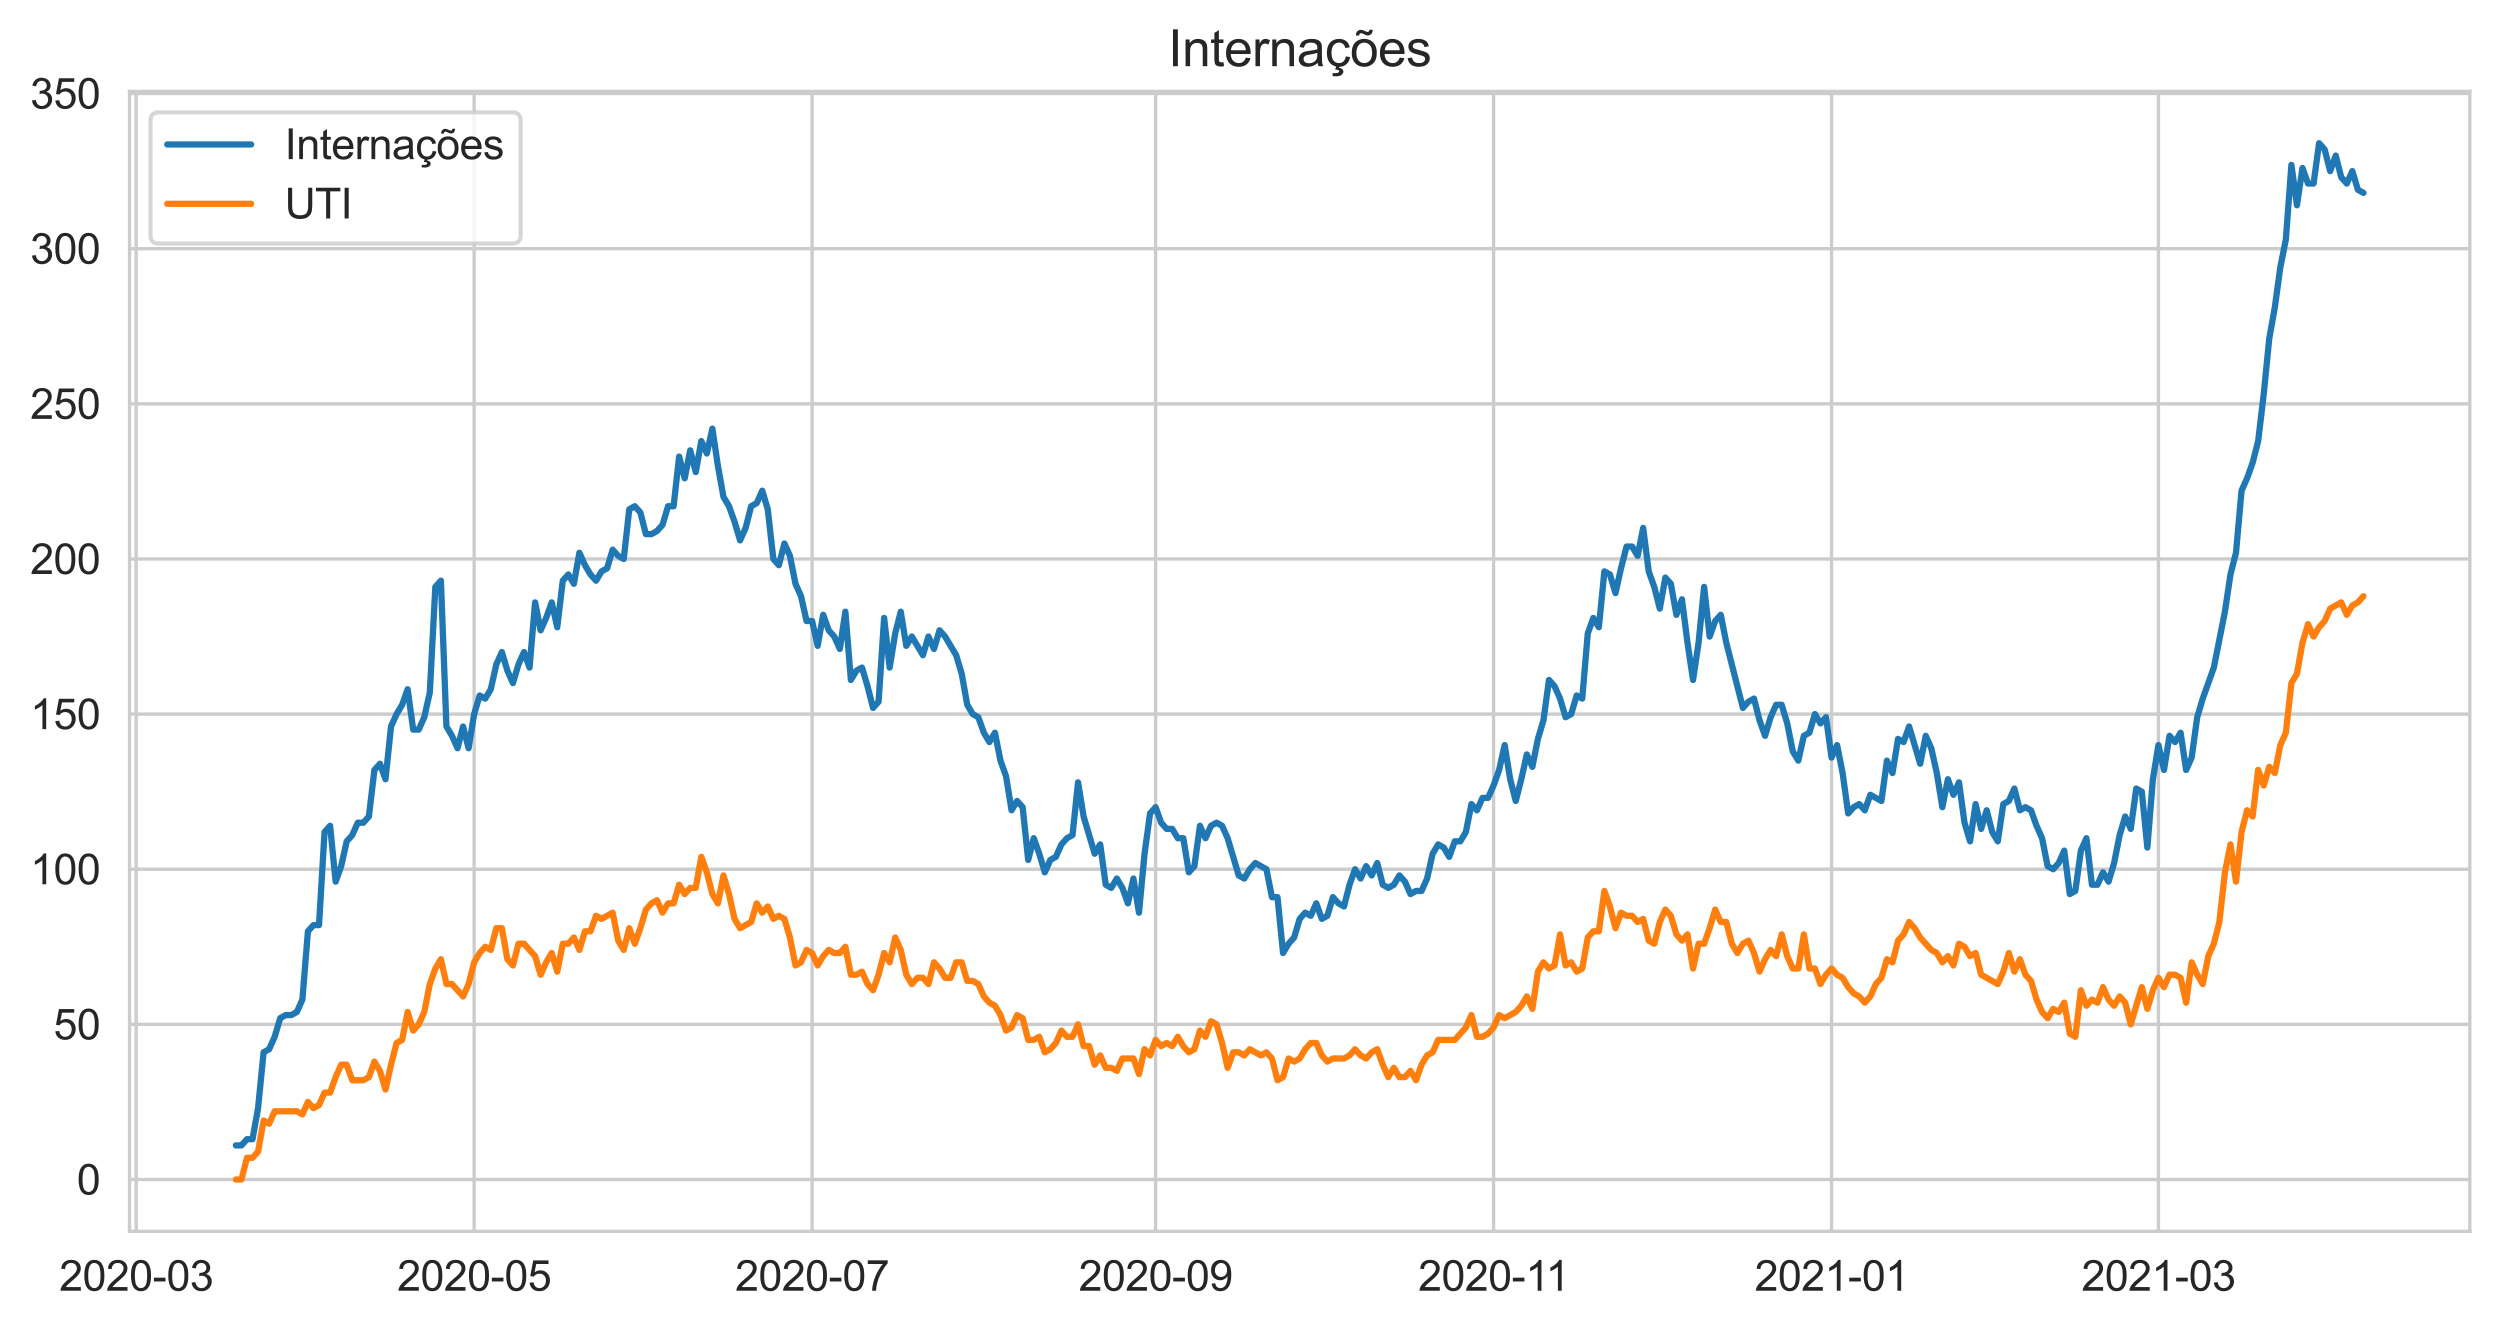 <?xml version="1.0" encoding="utf-8" standalone="no"?>
<!DOCTYPE svg PUBLIC "-//W3C//DTD SVG 1.1//EN"
  "http://www.w3.org/Graphics/SVG/1.1/DTD/svg11.dtd">
<svg height="316.935pt" version="1.1" viewBox="0 0 596.083 316.935" width="596.083pt" xmlns="http://www.w3.org/2000/svg" xmlns:xlink="http://www.w3.org/1999/xlink">
 <defs>
  <style type="text/css">*{stroke-linecap:butt;stroke-linejoin:round;}</style>
 </defs>
 <g id="figure_1">
  <g id="patch_1">
   <path d="M 0 316.935 
L 596.083 316.935 
L 596.083 0 
L 0 0 
z
" style="fill:#ffffff;"/>
  </g>
  <g id="axes_1">
   <g id="patch_2">
    <path d="M 30.883 293.589 
L 588.883 293.589 
L 588.883 21.789 
L 30.883 21.789 
z
" style="fill:#ffffff;"/>
   </g>
   <g id="matplotlib.axis_1">
    <g id="xtick_1">
     <g id="line2d_1">
      <path clip-path="url(#p2cac71e932)" d="M 32.468 293.589 
L 32.468 21.789 
" style="fill:none;stroke:#cccccc;stroke-linecap:round;stroke-width:0.8;"/>
     </g>
     <g id="text_1">
      <!-- 2020-03 -->
      <g style="fill:#262626;" transform="translate(14.12 307.747)scale(0.1 -0.1)">
       <defs>
        <path d="M 3222 541 
L 3222 0 
L 194 0 
Q 188 203 259 391 
Q 375 700 629 1000 
Q 884 1300 1366 1694 
Q 2113 2306 2375 2664 
Q 2638 3022 2638 3341 
Q 2638 3675 2398 3904 
Q 2159 4134 1775 4134 
Q 1369 4134 1125 3890 
Q 881 3647 878 3216 
L 300 3275 
Q 359 3922 746 4261 
Q 1134 4600 1788 4600 
Q 2447 4600 2831 4234 
Q 3216 3869 3216 3328 
Q 3216 3053 3103 2787 
Q 2991 2522 2730 2228 
Q 2469 1934 1863 1422 
Q 1356 997 1212 845 
Q 1069 694 975 541 
L 3222 541 
z
" id="ArialMT-32" transform="scale(0.016)"/>
        <path d="M 266 2259 
Q 266 3072 433 3567 
Q 600 4063 929 4331 
Q 1259 4600 1759 4600 
Q 2128 4600 2406 4451 
Q 2684 4303 2865 4023 
Q 3047 3744 3150 3342 
Q 3253 2941 3253 2259 
Q 3253 1453 3087 958 
Q 2922 463 2592 192 
Q 2263 -78 1759 -78 
Q 1097 -78 719 397 
Q 266 969 266 2259 
z
M 844 2259 
Q 844 1131 1108 757 
Q 1372 384 1759 384 
Q 2147 384 2411 759 
Q 2675 1134 2675 2259 
Q 2675 3391 2411 3762 
Q 2147 4134 1753 4134 
Q 1366 4134 1134 3806 
Q 844 3388 844 2259 
z
" id="ArialMT-30" transform="scale(0.016)"/>
        <path d="M 203 1375 
L 203 1941 
L 1931 1941 
L 1931 1375 
L 203 1375 
z
" id="ArialMT-2d" transform="scale(0.016)"/>
        <path d="M 269 1209 
L 831 1284 
Q 928 806 1161 595 
Q 1394 384 1728 384 
Q 2125 384 2398 659 
Q 2672 934 2672 1341 
Q 2672 1728 2419 1979 
Q 2166 2231 1775 2231 
Q 1616 2231 1378 2169 
L 1441 2663 
Q 1497 2656 1531 2656 
Q 1891 2656 2178 2843 
Q 2466 3031 2466 3422 
Q 2466 3731 2256 3934 
Q 2047 4138 1716 4138 
Q 1388 4138 1169 3931 
Q 950 3725 888 3313 
L 325 3413 
Q 428 3978 793 4289 
Q 1159 4600 1703 4600 
Q 2078 4600 2393 4439 
Q 2709 4278 2876 4000 
Q 3044 3722 3044 3409 
Q 3044 3113 2884 2869 
Q 2725 2625 2413 2481 
Q 2819 2388 3044 2092 
Q 3269 1797 3269 1353 
Q 3269 753 2831 336 
Q 2394 -81 1725 -81 
Q 1122 -81 723 278 
Q 325 638 269 1209 
z
" id="ArialMT-33" transform="scale(0.016)"/>
       </defs>
       <use xlink:href="#ArialMT-32"/>
       <use x="55.615" xlink:href="#ArialMT-30"/>
       <use x="111.23" xlink:href="#ArialMT-32"/>
       <use x="166.846" xlink:href="#ArialMT-30"/>
       <use x="222.461" xlink:href="#ArialMT-2d"/>
       <use x="255.762" xlink:href="#ArialMT-30"/>
       <use x="311.377" xlink:href="#ArialMT-33"/>
      </g>
     </g>
    </g>
    <g id="xtick_2">
     <g id="line2d_2">
      <path clip-path="url(#p2cac71e932)" d="M 113.05 293.589 
L 113.05 21.789 
" style="fill:none;stroke:#cccccc;stroke-linecap:round;stroke-width:0.8;"/>
     </g>
     <g id="text_2">
      <!-- 2020-05 -->
      <g style="fill:#262626;" transform="translate(94.703 307.747)scale(0.1 -0.1)">
       <defs>
        <path d="M 266 1200 
L 856 1250 
Q 922 819 1161 601 
Q 1400 384 1738 384 
Q 2144 384 2425 690 
Q 2706 997 2706 1503 
Q 2706 1984 2436 2262 
Q 2166 2541 1728 2541 
Q 1456 2541 1237 2417 
Q 1019 2294 894 2097 
L 366 2166 
L 809 4519 
L 3088 4519 
L 3088 3981 
L 1259 3981 
L 1013 2750 
Q 1425 3038 1878 3038 
Q 2478 3038 2890 2622 
Q 3303 2206 3303 1553 
Q 3303 931 2941 478 
Q 2500 -78 1738 -78 
Q 1113 -78 717 272 
Q 322 622 266 1200 
z
" id="ArialMT-35" transform="scale(0.016)"/>
       </defs>
       <use xlink:href="#ArialMT-32"/>
       <use x="55.615" xlink:href="#ArialMT-30"/>
       <use x="111.23" xlink:href="#ArialMT-32"/>
       <use x="166.846" xlink:href="#ArialMT-30"/>
       <use x="222.461" xlink:href="#ArialMT-2d"/>
       <use x="255.762" xlink:href="#ArialMT-30"/>
       <use x="311.377" xlink:href="#ArialMT-35"/>
      </g>
     </g>
    </g>
    <g id="xtick_3">
     <g id="line2d_3">
      <path clip-path="url(#p2cac71e932)" d="M 193.633 293.589 
L 193.633 21.789 
" style="fill:none;stroke:#cccccc;stroke-linecap:round;stroke-width:0.8;"/>
     </g>
     <g id="text_3">
      <!-- 2020-07 -->
      <g style="fill:#262626;" transform="translate(175.285 307.747)scale(0.1 -0.1)">
       <defs>
        <path d="M 303 3981 
L 303 4522 
L 3269 4522 
L 3269 4084 
Q 2831 3619 2401 2847 
Q 1972 2075 1738 1259 
Q 1569 684 1522 0 
L 944 0 
Q 953 541 1156 1306 
Q 1359 2072 1739 2783 
Q 2119 3494 2547 3981 
L 303 3981 
z
" id="ArialMT-37" transform="scale(0.016)"/>
       </defs>
       <use xlink:href="#ArialMT-32"/>
       <use x="55.615" xlink:href="#ArialMT-30"/>
       <use x="111.23" xlink:href="#ArialMT-32"/>
       <use x="166.846" xlink:href="#ArialMT-30"/>
       <use x="222.461" xlink:href="#ArialMT-2d"/>
       <use x="255.762" xlink:href="#ArialMT-30"/>
       <use x="311.377" xlink:href="#ArialMT-37"/>
      </g>
     </g>
    </g>
    <g id="xtick_4">
     <g id="line2d_4">
      <path clip-path="url(#p2cac71e932)" d="M 275.536 293.589 
L 275.536 21.789 
" style="fill:none;stroke:#cccccc;stroke-linecap:round;stroke-width:0.8;"/>
     </g>
     <g id="text_4">
      <!-- 2020-09 -->
      <g style="fill:#262626;" transform="translate(257.189 307.747)scale(0.1 -0.1)">
       <defs>
        <path d="M 350 1059 
L 891 1109 
Q 959 728 1153 556 
Q 1347 384 1650 384 
Q 1909 384 2104 503 
Q 2300 622 2425 820 
Q 2550 1019 2634 1356 
Q 2719 1694 2719 2044 
Q 2719 2081 2716 2156 
Q 2547 1888 2255 1720 
Q 1963 1553 1622 1553 
Q 1053 1553 659 1965 
Q 266 2378 266 3053 
Q 266 3750 677 4175 
Q 1088 4600 1706 4600 
Q 2153 4600 2523 4359 
Q 2894 4119 3086 3673 
Q 3278 3228 3278 2384 
Q 3278 1506 3087 986 
Q 2897 466 2520 194 
Q 2144 -78 1638 -78 
Q 1100 -78 759 220 
Q 419 519 350 1059 
z
M 2653 3081 
Q 2653 3566 2395 3850 
Q 2138 4134 1775 4134 
Q 1400 4134 1122 3828 
Q 844 3522 844 3034 
Q 844 2597 1108 2323 
Q 1372 2050 1759 2050 
Q 2150 2050 2401 2323 
Q 2653 2597 2653 3081 
z
" id="ArialMT-39" transform="scale(0.016)"/>
       </defs>
       <use xlink:href="#ArialMT-32"/>
       <use x="55.615" xlink:href="#ArialMT-30"/>
       <use x="111.23" xlink:href="#ArialMT-32"/>
       <use x="166.846" xlink:href="#ArialMT-30"/>
       <use x="222.461" xlink:href="#ArialMT-2d"/>
       <use x="255.762" xlink:href="#ArialMT-30"/>
       <use x="311.377" xlink:href="#ArialMT-39"/>
      </g>
     </g>
    </g>
    <g id="xtick_5">
     <g id="line2d_5">
      <path clip-path="url(#p2cac71e932)" d="M 356.119 293.589 
L 356.119 21.789 
" style="fill:none;stroke:#cccccc;stroke-linecap:round;stroke-width:0.8;"/>
     </g>
     <g id="text_5">
      <!-- 2020-11 -->
      <g style="fill:#262626;" transform="translate(338.14 307.747)scale(0.1 -0.1)">
       <defs>
        <path d="M 2384 0 
L 1822 0 
L 1822 3584 
Q 1619 3391 1289 3197 
Q 959 3003 697 2906 
L 697 3450 
Q 1169 3672 1522 3987 
Q 1875 4303 2022 4600 
L 2384 4600 
L 2384 0 
z
" id="ArialMT-31" transform="scale(0.016)"/>
       </defs>
       <use xlink:href="#ArialMT-32"/>
       <use x="55.615" xlink:href="#ArialMT-30"/>
       <use x="111.23" xlink:href="#ArialMT-32"/>
       <use x="166.846" xlink:href="#ArialMT-30"/>
       <use x="222.461" xlink:href="#ArialMT-2d"/>
       <use x="255.762" xlink:href="#ArialMT-31"/>
       <use x="304.002" xlink:href="#ArialMT-31"/>
      </g>
     </g>
    </g>
    <g id="xtick_6">
     <g id="line2d_6">
      <path clip-path="url(#p2cac71e932)" d="M 436.701 293.589 
L 436.701 21.789 
" style="fill:none;stroke:#cccccc;stroke-linecap:round;stroke-width:0.8;"/>
     </g>
     <g id="text_6">
      <!-- 2021-01 -->
      <g style="fill:#262626;" transform="translate(418.353 307.747)scale(0.1 -0.1)">
       <use xlink:href="#ArialMT-32"/>
       <use x="55.615" xlink:href="#ArialMT-30"/>
       <use x="111.23" xlink:href="#ArialMT-32"/>
       <use x="166.846" xlink:href="#ArialMT-31"/>
       <use x="222.461" xlink:href="#ArialMT-2d"/>
       <use x="255.762" xlink:href="#ArialMT-30"/>
       <use x="311.377" xlink:href="#ArialMT-31"/>
      </g>
     </g>
    </g>
    <g id="xtick_7">
     <g id="line2d_7">
      <path clip-path="url(#p2cac71e932)" d="M 514.641 293.589 
L 514.641 21.789 
" style="fill:none;stroke:#cccccc;stroke-linecap:round;stroke-width:0.8;"/>
     </g>
     <g id="text_7">
      <!-- 2021-03 -->
      <g style="fill:#262626;" transform="translate(496.294 307.747)scale(0.1 -0.1)">
       <use xlink:href="#ArialMT-32"/>
       <use x="55.615" xlink:href="#ArialMT-30"/>
       <use x="111.23" xlink:href="#ArialMT-32"/>
       <use x="166.846" xlink:href="#ArialMT-31"/>
       <use x="222.461" xlink:href="#ArialMT-2d"/>
       <use x="255.762" xlink:href="#ArialMT-30"/>
       <use x="311.377" xlink:href="#ArialMT-33"/>
      </g>
     </g>
    </g>
   </g>
   <g id="matplotlib.axis_2">
    <g id="ytick_1">
     <g id="line2d_8">
      <path clip-path="url(#p2cac71e932)" d="M 30.883 281.235 
L 588.883 281.235 
" style="fill:none;stroke:#cccccc;stroke-linecap:round;stroke-width:0.8;"/>
     </g>
     <g id="text_8">
      <!-- 0 -->
      <g style="fill:#262626;" transform="translate(18.322 284.814)scale(0.1 -0.1)">
       <use xlink:href="#ArialMT-30"/>
      </g>
     </g>
    </g>
    <g id="ytick_2">
     <g id="line2d_9">
      <path clip-path="url(#p2cac71e932)" d="M 30.883 244.245 
L 588.883 244.245 
" style="fill:none;stroke:#cccccc;stroke-linecap:round;stroke-width:0.8;"/>
     </g>
     <g id="text_9">
      <!-- 50 -->
      <g style="fill:#262626;" transform="translate(12.761 247.824)scale(0.1 -0.1)">
       <use xlink:href="#ArialMT-35"/>
       <use x="55.615" xlink:href="#ArialMT-30"/>
      </g>
     </g>
    </g>
    <g id="ytick_3">
     <g id="line2d_10">
      <path clip-path="url(#p2cac71e932)" d="M 30.883 207.256 
L 588.883 207.256 
" style="fill:none;stroke:#cccccc;stroke-linecap:round;stroke-width:0.8;"/>
     </g>
     <g id="text_10">
      <!-- 100 -->
      <g style="fill:#262626;" transform="translate(7.2 210.834)scale(0.1 -0.1)">
       <use xlink:href="#ArialMT-31"/>
       <use x="55.615" xlink:href="#ArialMT-30"/>
       <use x="111.23" xlink:href="#ArialMT-30"/>
      </g>
     </g>
    </g>
    <g id="ytick_4">
     <g id="line2d_11">
      <path clip-path="url(#p2cac71e932)" d="M 30.883 170.266 
L 588.883 170.266 
" style="fill:none;stroke:#cccccc;stroke-linecap:round;stroke-width:0.8;"/>
     </g>
     <g id="text_11">
      <!-- 150 -->
      <g style="fill:#262626;" transform="translate(7.2 173.845)scale(0.1 -0.1)">
       <use xlink:href="#ArialMT-31"/>
       <use x="55.615" xlink:href="#ArialMT-35"/>
       <use x="111.23" xlink:href="#ArialMT-30"/>
      </g>
     </g>
    </g>
    <g id="ytick_5">
     <g id="line2d_12">
      <path clip-path="url(#p2cac71e932)" d="M 30.883 133.276 
L 588.883 133.276 
" style="fill:none;stroke:#cccccc;stroke-linecap:round;stroke-width:0.8;"/>
     </g>
     <g id="text_12">
      <!-- 200 -->
      <g style="fill:#262626;" transform="translate(7.2 136.855)scale(0.1 -0.1)">
       <use xlink:href="#ArialMT-32"/>
       <use x="55.615" xlink:href="#ArialMT-30"/>
       <use x="111.23" xlink:href="#ArialMT-30"/>
      </g>
     </g>
    </g>
    <g id="ytick_6">
     <g id="line2d_13">
      <path clip-path="url(#p2cac71e932)" d="M 30.883 96.287 
L 588.883 96.287 
" style="fill:none;stroke:#cccccc;stroke-linecap:round;stroke-width:0.8;"/>
     </g>
     <g id="text_13">
      <!-- 250 -->
      <g style="fill:#262626;" transform="translate(7.2 99.865)scale(0.1 -0.1)">
       <use xlink:href="#ArialMT-32"/>
       <use x="55.615" xlink:href="#ArialMT-35"/>
       <use x="111.23" xlink:href="#ArialMT-30"/>
      </g>
     </g>
    </g>
    <g id="ytick_7">
     <g id="line2d_14">
      <path clip-path="url(#p2cac71e932)" d="M 30.883 59.297 
L 588.883 59.297 
" style="fill:none;stroke:#cccccc;stroke-linecap:round;stroke-width:0.8;"/>
     </g>
     <g id="text_14">
      <!-- 300 -->
      <g style="fill:#262626;" transform="translate(7.2 62.876)scale(0.1 -0.1)">
       <use xlink:href="#ArialMT-33"/>
       <use x="55.615" xlink:href="#ArialMT-30"/>
       <use x="111.23" xlink:href="#ArialMT-30"/>
      </g>
     </g>
    </g>
    <g id="ytick_8">
     <g id="line2d_15">
      <path clip-path="url(#p2cac71e932)" d="M 30.883 22.307 
L 588.883 22.307 
" style="fill:none;stroke:#cccccc;stroke-linecap:round;stroke-width:0.8;"/>
     </g>
     <g id="text_15">
      <!-- 350 -->
      <g style="fill:#262626;" transform="translate(7.2 25.886)scale(0.1 -0.1)">
       <use xlink:href="#ArialMT-33"/>
       <use x="55.615" xlink:href="#ArialMT-35"/>
       <use x="111.23" xlink:href="#ArialMT-30"/>
      </g>
     </g>
    </g>
   </g>
   <g id="line2d_16">
    <path clip-path="url(#p2cac71e932)" d="M 56.246 273.097 
L 57.567 273.097 
L 58.888 271.618 
L 60.21 271.618 
L 61.531 264.22 
L 62.852 250.903 
L 64.173 250.164 
L 65.494 247.204 
L 66.815 242.766 
L 68.136 242.026 
L 69.457 242.026 
L 70.778 241.286 
L 72.099 238.327 
L 73.42 222.051 
L 74.741 220.572 
L 76.062 220.572 
L 77.383 198.378 
L 78.704 196.898 
L 80.025 210.215 
L 81.346 206.516 
L 82.667 200.597 
L 83.988 199.118 
L 85.309 196.159 
L 86.63 196.159 
L 87.951 194.679 
L 89.272 183.582 
L 90.593 182.103 
L 91.914 185.802 
L 93.235 173.225 
L 94.556 170.266 
L 95.877 168.046 
L 97.198 164.348 
L 98.519 173.965 
L 99.84 173.965 
L 101.161 171.006 
L 102.482 165.087 
L 103.803 139.934 
L 105.124 138.455 
L 106.445 173.225 
L 107.766 175.444 
L 109.087 178.404 
L 110.408 173.225 
L 111.729 178.404 
L 113.05 170.266 
L 114.371 165.827 
L 115.692 166.567 
L 117.013 164.348 
L 118.335 158.429 
L 119.656 155.47 
L 120.977 159.909 
L 122.298 162.868 
L 123.619 158.429 
L 124.94 155.47 
L 126.261 159.169 
L 127.582 143.633 
L 128.903 150.291 
L 130.224 147.332 
L 131.545 143.633 
L 132.866 149.552 
L 134.187 138.455 
L 135.508 136.975 
L 136.829 139.195 
L 138.15 131.797 
L 139.471 134.756 
L 140.792 136.975 
L 142.113 138.455 
L 143.434 136.235 
L 144.755 135.496 
L 146.076 131.057 
L 147.397 132.536 
L 148.718 133.276 
L 150.039 121.44 
L 151.36 120.7 
L 152.681 122.179 
L 154.002 127.358 
L 155.323 127.358 
L 156.644 126.618 
L 157.965 125.138 
L 159.286 120.7 
L 160.607 120.7 
L 161.928 108.863 
L 163.249 114.042 
L 164.57 107.383 
L 165.891 112.562 
L 167.212 105.164 
L 168.533 108.123 
L 169.854 102.205 
L 171.175 111.082 
L 172.496 118.48 
L 173.817 120.7 
L 175.138 124.399 
L 176.46 128.837 
L 177.781 125.878 
L 179.102 120.7 
L 180.423 119.96 
L 181.744 117.001 
L 183.065 121.44 
L 184.386 133.276 
L 185.707 134.756 
L 187.028 129.577 
L 188.349 132.536 
L 189.67 139.195 
L 190.991 142.154 
L 192.312 148.072 
L 193.633 148.072 
L 194.954 153.99 
L 196.275 146.592 
L 197.596 150.291 
L 198.917 151.771 
L 200.238 154.73 
L 201.559 145.853 
L 202.88 162.128 
L 204.201 159.909 
L 205.522 159.169 
L 206.843 163.608 
L 208.164 168.786 
L 209.485 167.307 
L 210.806 147.332 
L 212.127 159.169 
L 213.448 151.031 
L 214.769 145.853 
L 216.09 153.99 
L 217.411 151.771 
L 220.053 156.21 
L 221.374 151.771 
L 222.695 154.73 
L 224.016 150.291 
L 225.337 151.771 
L 227.979 156.21 
L 229.3 160.649 
L 230.621 168.046 
L 231.942 170.266 
L 233.263 171.006 
L 234.585 174.705 
L 235.906 176.924 
L 237.227 174.705 
L 238.548 181.363 
L 239.869 185.062 
L 241.19 193.199 
L 242.511 190.98 
L 243.832 192.46 
L 245.153 205.036 
L 246.474 199.858 
L 247.795 203.557 
L 249.116 207.995 
L 250.437 205.036 
L 251.758 204.296 
L 253.079 201.337 
L 254.4 199.858 
L 255.721 199.118 
L 257.042 186.541 
L 258.363 194.679 
L 261.005 203.557 
L 262.326 201.337 
L 263.647 210.954 
L 264.968 211.694 
L 266.289 209.475 
L 267.61 211.694 
L 268.931 215.393 
L 270.252 209.475 
L 271.573 217.613 
L 272.894 203.557 
L 274.215 193.939 
L 275.536 192.46 
L 276.857 196.159 
L 278.178 197.638 
L 279.499 197.638 
L 280.82 199.858 
L 282.141 199.858 
L 283.462 207.995 
L 284.783 206.516 
L 286.104 196.898 
L 287.425 199.858 
L 288.746 196.898 
L 290.067 196.159 
L 291.388 196.898 
L 292.71 199.858 
L 295.352 208.735 
L 296.673 209.475 
L 297.994 207.256 
L 299.315 205.776 
L 301.957 207.256 
L 303.278 213.914 
L 304.599 213.914 
L 305.92 227.23 
L 307.241 225.011 
L 308.562 223.531 
L 309.883 219.092 
L 311.204 217.613 
L 312.525 218.352 
L 313.846 215.393 
L 315.167 219.092 
L 316.488 218.352 
L 317.809 213.914 
L 319.13 215.393 
L 320.451 216.133 
L 321.772 210.954 
L 323.093 207.256 
L 324.414 209.475 
L 325.735 206.516 
L 327.056 208.735 
L 328.377 205.776 
L 329.698 210.954 
L 331.019 211.694 
L 332.34 210.954 
L 333.661 208.735 
L 334.982 210.215 
L 336.303 213.174 
L 337.624 212.434 
L 338.945 212.434 
L 340.266 209.475 
L 341.587 203.557 
L 342.908 201.337 
L 344.229 202.077 
L 345.55 204.296 
L 346.871 200.597 
L 348.192 200.597 
L 349.513 198.378 
L 350.835 191.72 
L 352.156 193.199 
L 353.477 190.24 
L 354.798 190.24 
L 356.119 187.281 
L 357.44 183.582 
L 358.761 177.664 
L 360.082 185.802 
L 361.403 190.98 
L 362.724 185.802 
L 364.045 179.883 
L 365.366 182.842 
L 366.687 176.184 
L 368.008 171.745 
L 369.329 162.128 
L 370.65 163.608 
L 371.971 166.567 
L 373.292 171.006 
L 374.613 170.266 
L 375.934 165.827 
L 377.255 166.567 
L 378.576 151.031 
L 379.897 147.332 
L 381.218 149.552 
L 382.539 136.235 
L 383.86 136.975 
L 385.181 141.414 
L 386.502 135.496 
L 387.823 130.317 
L 389.144 130.317 
L 390.465 132.536 
L 391.786 125.878 
L 393.107 136.235 
L 394.428 139.934 
L 395.749 145.113 
L 397.07 137.715 
L 398.391 139.195 
L 399.712 146.592 
L 401.033 142.894 
L 402.354 153.251 
L 403.675 162.128 
L 404.996 153.251 
L 406.317 139.934 
L 407.638 151.771 
L 408.96 148.072 
L 410.281 146.592 
L 411.602 153.251 
L 415.565 168.786 
L 416.886 167.307 
L 418.207 166.567 
L 419.528 171.745 
L 420.849 175.444 
L 422.17 171.006 
L 423.491 168.046 
L 424.812 168.046 
L 426.133 172.485 
L 427.454 179.143 
L 428.775 181.363 
L 430.096 175.444 
L 431.417 174.705 
L 432.738 170.266 
L 434.059 172.485 
L 435.38 171.006 
L 436.701 180.623 
L 438.022 177.664 
L 439.343 184.322 
L 440.664 193.939 
L 441.985 192.46 
L 443.306 191.72 
L 444.627 193.199 
L 445.948 189.5 
L 448.59 190.98 
L 449.911 181.363 
L 451.232 184.322 
L 452.553 176.184 
L 453.874 176.924 
L 455.195 173.225 
L 457.837 182.103 
L 459.158 175.444 
L 460.479 178.404 
L 461.8 184.322 
L 463.121 192.46 
L 464.442 185.802 
L 465.763 189.5 
L 467.085 186.541 
L 468.406 196.159 
L 469.727 200.597 
L 471.048 191.72 
L 472.369 197.638 
L 473.69 193.199 
L 475.011 198.378 
L 476.332 200.597 
L 477.653 191.72 
L 478.974 190.98 
L 480.295 188.021 
L 481.616 193.199 
L 482.937 192.46 
L 484.258 193.199 
L 485.579 196.898 
L 486.9 199.858 
L 488.221 206.516 
L 489.542 207.256 
L 490.863 205.776 
L 492.184 202.817 
L 493.505 213.174 
L 494.826 212.434 
L 496.147 202.817 
L 497.468 199.858 
L 498.789 210.954 
L 500.11 210.954 
L 501.431 207.995 
L 502.752 210.215 
L 504.073 205.776 
L 505.394 199.118 
L 506.715 194.679 
L 508.036 197.638 
L 509.357 188.021 
L 510.678 188.761 
L 511.999 202.077 
L 513.32 185.802 
L 514.641 177.664 
L 515.962 183.582 
L 517.283 175.444 
L 518.604 176.924 
L 519.925 174.705 
L 521.246 183.582 
L 522.567 180.623 
L 523.888 171.006 
L 525.21 166.567 
L 527.852 159.169 
L 530.494 145.853 
L 531.815 136.975 
L 533.136 131.797 
L 534.457 117.001 
L 535.778 114.042 
L 537.099 110.343 
L 538.42 105.164 
L 539.741 94.067 
L 541.062 80.751 
L 542.383 73.353 
L 543.704 63.736 
L 545.025 57.078 
L 546.346 39.322 
L 547.667 48.94 
L 548.988 40.062 
L 550.309 43.761 
L 551.63 43.761 
L 552.951 34.144 
L 554.272 35.624 
L 555.593 40.802 
L 556.914 37.103 
L 558.235 42.282 
L 559.556 43.761 
L 560.877 40.802 
L 562.198 45.241 
L 563.519 45.981 
L 563.519 45.981 
" style="fill:none;stroke:#1f77b4;stroke-linecap:round;stroke-width:1.5;"/>
   </g>
   <g id="line2d_17">
    <path clip-path="url(#p2cac71e932)" d="M 56.246 281.235 
L 57.567 281.235 
L 58.888 276.056 
L 60.21 276.056 
L 61.531 274.577 
L 62.852 267.179 
L 64.173 267.919 
L 65.494 264.959 
L 70.778 264.959 
L 72.099 265.699 
L 73.42 262.74 
L 74.741 264.22 
L 76.062 263.48 
L 77.383 260.521 
L 78.704 260.521 
L 80.025 256.822 
L 81.346 253.862 
L 82.667 253.862 
L 83.988 257.561 
L 86.63 257.561 
L 87.951 256.822 
L 89.272 253.123 
L 90.593 255.342 
L 91.914 259.781 
L 93.235 253.862 
L 94.556 248.684 
L 95.877 247.944 
L 97.198 241.286 
L 98.519 245.725 
L 99.84 244.245 
L 101.161 241.286 
L 102.482 234.628 
L 103.803 230.929 
L 105.124 228.71 
L 106.445 234.628 
L 107.766 234.628 
L 110.408 237.587 
L 111.729 234.628 
L 113.05 229.449 
L 114.371 227.23 
L 115.692 225.75 
L 117.013 226.49 
L 118.335 221.312 
L 119.656 221.312 
L 120.977 228.71 
L 122.298 230.189 
L 123.619 225.011 
L 124.94 225.011 
L 127.582 227.97 
L 128.903 232.408 
L 130.224 229.449 
L 131.545 227.23 
L 132.866 231.669 
L 134.187 225.011 
L 135.508 225.011 
L 136.829 223.531 
L 138.15 226.49 
L 139.471 222.051 
L 140.792 222.051 
L 142.113 218.352 
L 143.434 219.092 
L 146.076 217.613 
L 147.397 224.271 
L 148.718 226.49 
L 150.039 221.312 
L 151.36 225.011 
L 152.681 221.312 
L 154.002 216.873 
L 155.323 215.393 
L 156.644 214.653 
L 157.965 217.613 
L 159.286 215.393 
L 160.607 215.393 
L 161.928 210.954 
L 163.249 213.174 
L 164.57 211.694 
L 165.891 211.694 
L 167.212 204.296 
L 168.533 207.995 
L 169.854 213.174 
L 171.175 215.393 
L 172.496 208.735 
L 173.817 213.174 
L 175.138 219.092 
L 176.46 221.312 
L 179.102 219.832 
L 180.423 215.393 
L 181.744 217.613 
L 183.065 216.133 
L 184.386 219.092 
L 185.707 218.352 
L 187.028 219.092 
L 188.349 223.531 
L 189.67 230.189 
L 190.991 229.449 
L 192.312 226.49 
L 193.633 227.23 
L 194.954 230.189 
L 196.275 227.97 
L 197.596 226.49 
L 198.917 227.23 
L 200.238 227.23 
L 201.559 225.75 
L 202.88 232.408 
L 204.201 232.408 
L 205.522 231.669 
L 206.843 234.628 
L 208.164 236.107 
L 209.485 232.408 
L 210.806 227.23 
L 212.127 229.449 
L 213.448 223.531 
L 214.769 226.49 
L 216.09 232.408 
L 217.411 234.628 
L 218.732 233.148 
L 220.053 233.148 
L 221.374 234.628 
L 222.695 229.449 
L 224.016 230.929 
L 225.337 233.148 
L 226.658 233.148 
L 227.979 229.449 
L 229.3 229.449 
L 230.621 233.888 
L 231.942 233.888 
L 233.263 234.628 
L 234.585 237.587 
L 235.906 239.067 
L 237.227 239.806 
L 238.548 242.026 
L 239.869 245.725 
L 241.19 244.985 
L 242.511 242.026 
L 243.832 242.766 
L 245.153 247.944 
L 246.474 247.944 
L 247.795 247.204 
L 249.116 250.903 
L 250.437 250.164 
L 251.758 248.684 
L 253.079 245.725 
L 254.4 247.204 
L 255.721 247.204 
L 257.042 244.245 
L 258.363 249.424 
L 259.684 249.424 
L 261.005 253.862 
L 262.326 251.643 
L 263.647 254.602 
L 264.968 254.602 
L 266.289 255.342 
L 267.61 252.383 
L 270.252 252.383 
L 271.573 256.082 
L 272.894 250.164 
L 274.215 251.643 
L 275.536 247.944 
L 276.857 249.424 
L 278.178 248.684 
L 279.499 249.424 
L 280.82 247.204 
L 282.141 249.424 
L 283.462 250.903 
L 284.783 250.164 
L 286.104 245.725 
L 287.425 247.204 
L 288.746 243.505 
L 290.067 244.245 
L 291.388 248.684 
L 292.71 254.602 
L 294.031 250.903 
L 295.352 250.903 
L 296.673 251.643 
L 297.994 250.164 
L 300.636 251.643 
L 301.957 250.903 
L 303.278 252.383 
L 304.599 257.561 
L 305.92 256.822 
L 307.241 252.383 
L 308.562 253.123 
L 309.883 252.383 
L 311.204 250.164 
L 312.525 248.684 
L 313.846 248.684 
L 315.167 251.643 
L 316.488 253.123 
L 317.809 252.383 
L 320.451 252.383 
L 321.772 251.643 
L 323.093 250.164 
L 324.414 251.643 
L 325.735 252.383 
L 327.056 250.903 
L 328.377 250.164 
L 329.698 253.862 
L 331.019 256.822 
L 332.34 254.602 
L 333.661 256.822 
L 334.982 256.822 
L 336.303 255.342 
L 337.624 257.561 
L 338.945 253.862 
L 340.266 251.643 
L 341.587 250.903 
L 342.908 247.944 
L 346.871 247.944 
L 349.513 244.985 
L 350.835 242.026 
L 352.156 247.204 
L 353.477 247.204 
L 354.798 246.465 
L 356.119 244.985 
L 357.44 242.026 
L 358.761 242.766 
L 361.403 241.286 
L 362.724 239.806 
L 364.045 237.587 
L 365.366 240.546 
L 366.687 231.669 
L 368.008 229.449 
L 369.329 230.929 
L 370.65 230.189 
L 371.971 222.791 
L 373.292 230.189 
L 374.613 229.449 
L 375.934 231.669 
L 377.255 230.929 
L 378.576 223.531 
L 379.897 222.051 
L 381.218 222.051 
L 382.539 212.434 
L 383.86 216.133 
L 385.181 221.312 
L 386.502 217.613 
L 387.823 218.352 
L 389.144 218.352 
L 390.465 219.832 
L 391.786 219.092 
L 393.107 224.271 
L 394.428 225.011 
L 395.749 219.832 
L 397.07 216.873 
L 398.391 218.352 
L 399.712 222.791 
L 401.033 224.271 
L 402.354 222.791 
L 403.675 230.929 
L 404.996 225.011 
L 406.317 225.011 
L 407.638 221.312 
L 408.96 216.873 
L 410.281 219.832 
L 411.602 219.832 
L 412.923 225.011 
L 414.244 227.23 
L 415.565 225.011 
L 416.886 224.271 
L 418.207 227.23 
L 419.528 231.669 
L 420.849 228.71 
L 422.17 226.49 
L 423.491 227.97 
L 424.812 222.791 
L 426.133 227.97 
L 427.454 230.929 
L 428.775 230.929 
L 430.096 222.791 
L 431.417 230.929 
L 432.738 230.929 
L 434.059 234.628 
L 435.38 232.408 
L 436.701 230.929 
L 438.022 232.408 
L 439.343 233.148 
L 440.664 235.368 
L 441.985 236.847 
L 443.306 237.587 
L 444.627 239.067 
L 445.948 237.587 
L 447.269 234.628 
L 448.59 233.148 
L 449.911 228.71 
L 451.232 229.449 
L 452.553 224.271 
L 453.874 222.791 
L 455.195 219.832 
L 456.516 221.312 
L 457.837 223.531 
L 460.479 226.49 
L 461.8 227.23 
L 463.121 229.449 
L 464.442 227.97 
L 465.763 230.189 
L 467.085 225.011 
L 468.406 225.75 
L 469.727 227.97 
L 471.048 227.23 
L 472.369 232.408 
L 476.332 234.628 
L 477.653 231.669 
L 478.974 227.23 
L 480.295 231.669 
L 481.616 228.71 
L 482.937 232.408 
L 484.258 233.888 
L 485.579 238.327 
L 486.9 241.286 
L 488.221 242.766 
L 489.542 240.546 
L 490.863 241.286 
L 492.184 239.067 
L 493.505 246.465 
L 494.826 247.204 
L 496.147 236.107 
L 497.468 239.806 
L 498.789 238.327 
L 500.11 239.067 
L 501.431 235.368 
L 502.752 238.327 
L 504.073 239.806 
L 505.394 237.587 
L 506.715 239.067 
L 508.036 244.245 
L 510.678 235.368 
L 511.999 240.546 
L 513.32 236.107 
L 514.641 233.148 
L 515.962 235.368 
L 517.283 232.408 
L 518.604 232.408 
L 519.925 233.148 
L 521.246 239.067 
L 522.567 229.449 
L 523.888 232.408 
L 525.21 234.628 
L 526.531 227.97 
L 527.852 225.011 
L 529.173 219.832 
L 530.494 207.995 
L 531.815 201.337 
L 533.136 210.215 
L 534.457 198.378 
L 535.778 193.199 
L 537.099 194.679 
L 538.42 183.582 
L 539.741 187.281 
L 541.062 182.842 
L 542.383 184.322 
L 543.704 177.664 
L 545.025 174.705 
L 546.346 162.868 
L 547.667 160.649 
L 548.988 153.251 
L 550.309 148.812 
L 551.63 151.771 
L 552.951 149.552 
L 554.272 148.072 
L 555.593 145.113 
L 558.235 143.633 
L 559.556 146.592 
L 560.877 144.373 
L 562.198 143.633 
L 563.519 142.154 
L 563.519 142.154 
" style="fill:none;stroke:#ff7f0e;stroke-linecap:round;stroke-width:1.5;"/>
   </g>
   <g id="patch_3">
    <path d="M 30.883 293.589 
L 30.883 21.789 
" style="fill:none;stroke:#cccccc;stroke-linecap:square;stroke-linejoin:miter;stroke-width:0.8;"/>
   </g>
   <g id="patch_4">
    <path d="M 588.883 293.589 
L 588.883 21.789 
" style="fill:none;stroke:#cccccc;stroke-linecap:square;stroke-linejoin:miter;stroke-width:0.8;"/>
   </g>
   <g id="patch_5">
    <path d="M 30.883 293.589 
L 588.883 293.589 
" style="fill:none;stroke:#cccccc;stroke-linecap:square;stroke-linejoin:miter;stroke-width:0.8;"/>
   </g>
   <g id="patch_6">
    <path d="M 30.883 21.789 
L 588.883 21.789 
" style="fill:none;stroke:#cccccc;stroke-linecap:square;stroke-linejoin:miter;stroke-width:0.8;"/>
   </g>
   <g id="text_16">
    <!-- Internações -->
    <g style="fill:#262626;" transform="translate(278.532 15.789)scale(0.12 -0.12)">
     <defs>
      <path d="M 597 0 
L 597 4581 
L 1203 4581 
L 1203 0 
L 597 0 
z
" id="ArialMT-49" transform="scale(0.016)"/>
      <path d="M 422 0 
L 422 3319 
L 928 3319 
L 928 2847 
Q 1294 3394 1984 3394 
Q 2284 3394 2536 3286 
Q 2788 3178 2913 3003 
Q 3038 2828 3088 2588 
Q 3119 2431 3119 2041 
L 3119 0 
L 2556 0 
L 2556 2019 
Q 2556 2363 2490 2533 
Q 2425 2703 2258 2804 
Q 2091 2906 1866 2906 
Q 1506 2906 1245 2678 
Q 984 2450 984 1813 
L 984 0 
L 422 0 
z
" id="ArialMT-6e" transform="scale(0.016)"/>
      <path d="M 1650 503 
L 1731 6 
Q 1494 -44 1306 -44 
Q 1000 -44 831 53 
Q 663 150 594 308 
Q 525 466 525 972 
L 525 2881 
L 113 2881 
L 113 3319 
L 525 3319 
L 525 4141 
L 1084 4478 
L 1084 3319 
L 1650 3319 
L 1650 2881 
L 1084 2881 
L 1084 941 
Q 1084 700 1114 631 
Q 1144 563 1211 522 
Q 1278 481 1403 481 
Q 1497 481 1650 503 
z
" id="ArialMT-74" transform="scale(0.016)"/>
      <path d="M 2694 1069 
L 3275 997 
Q 3138 488 2766 206 
Q 2394 -75 1816 -75 
Q 1088 -75 661 373 
Q 234 822 234 1631 
Q 234 2469 665 2931 
Q 1097 3394 1784 3394 
Q 2450 3394 2872 2941 
Q 3294 2488 3294 1666 
Q 3294 1616 3291 1516 
L 816 1516 
Q 847 969 1125 678 
Q 1403 388 1819 388 
Q 2128 388 2347 550 
Q 2566 713 2694 1069 
z
M 847 1978 
L 2700 1978 
Q 2663 2397 2488 2606 
Q 2219 2931 1791 2931 
Q 1403 2931 1139 2672 
Q 875 2413 847 1978 
z
" id="ArialMT-65" transform="scale(0.016)"/>
      <path d="M 416 0 
L 416 3319 
L 922 3319 
L 922 2816 
Q 1116 3169 1280 3281 
Q 1444 3394 1641 3394 
Q 1925 3394 2219 3213 
L 2025 2691 
Q 1819 2813 1613 2813 
Q 1428 2813 1281 2702 
Q 1134 2591 1072 2394 
Q 978 2094 978 1738 
L 978 0 
L 416 0 
z
" id="ArialMT-72" transform="scale(0.016)"/>
      <path d="M 2588 409 
Q 2275 144 1986 34 
Q 1697 -75 1366 -75 
Q 819 -75 525 192 
Q 231 459 231 875 
Q 231 1119 342 1320 
Q 453 1522 633 1644 
Q 813 1766 1038 1828 
Q 1203 1872 1538 1913 
Q 2219 1994 2541 2106 
Q 2544 2222 2544 2253 
Q 2544 2597 2384 2738 
Q 2169 2928 1744 2928 
Q 1347 2928 1158 2789 
Q 969 2650 878 2297 
L 328 2372 
Q 403 2725 575 2942 
Q 747 3159 1072 3276 
Q 1397 3394 1825 3394 
Q 2250 3394 2515 3294 
Q 2781 3194 2906 3042 
Q 3031 2891 3081 2659 
Q 3109 2516 3109 2141 
L 3109 1391 
Q 3109 606 3145 398 
Q 3181 191 3288 0 
L 2700 0 
Q 2613 175 2588 409 
z
M 2541 1666 
Q 2234 1541 1622 1453 
Q 1275 1403 1131 1340 
Q 988 1278 909 1158 
Q 831 1038 831 891 
Q 831 666 1001 516 
Q 1172 366 1500 366 
Q 1825 366 2078 508 
Q 2331 650 2450 897 
Q 2541 1088 2541 1459 
L 2541 1666 
z
" id="ArialMT-61" transform="scale(0.016)"/>
      <path d="M 2588 1216 
L 3141 1144 
Q 3050 572 2676 248 
Q 2303 -75 1759 -75 
Q 1078 -75 664 370 
Q 250 816 250 1647 
Q 250 2184 428 2587 
Q 606 2991 970 3192 
Q 1334 3394 1763 3394 
Q 2303 3394 2647 3120 
Q 2991 2847 3088 2344 
L 2541 2259 
Q 2463 2594 2264 2762 
Q 2066 2931 1784 2931 
Q 1359 2931 1093 2626 
Q 828 2322 828 1663 
Q 828 994 1084 691 
Q 1341 388 1753 388 
Q 2084 388 2306 591 
Q 2528 794 2588 1216 
z
M 1284 -418 
L 1447 135 
L 1866 135 
L 1763 -200 
Q 2028 -231 2162 -363 
Q 2297 -496 2297 -659 
Q 2297 -893 2072 -1073 
Q 1847 -1253 1394 -1253 
Q 1138 -1253 944 -1215 
L 978 -850 
Q 1178 -862 1272 -862 
Q 1566 -862 1684 -781 
Q 1775 -718 1775 -628 
Q 1775 -571 1739 -527 
Q 1703 -484 1606 -452 
Q 1509 -421 1284 -418 
z
" id="ArialMT-e7" transform="scale(0.016)"/>
      <path d="M 213 1659 
Q 213 2581 725 3025 
Q 1153 3394 1769 3394 
Q 2453 3394 2887 2945 
Q 3322 2497 3322 1706 
Q 3322 1066 3130 698 
Q 2938 331 2570 128 
Q 2203 -75 1769 -75 
Q 1072 -75 642 372 
Q 213 819 213 1659 
z
M 791 1659 
Q 791 1022 1069 705 
Q 1347 388 1769 388 
Q 2188 388 2466 706 
Q 2744 1025 2744 1678 
Q 2744 2294 2464 2611 
Q 2184 2928 1769 2928 
Q 1347 2928 1069 2612 
Q 791 2297 791 1659 
z
M 722 3809 
Q 719 4134 900 4328 
Q 1078 4522 1356 4522 
Q 1550 4522 1884 4353 
Q 2069 4259 2178 4259 
Q 2278 4259 2331 4314 
Q 2384 4369 2406 4531 
L 2813 4531 
Q 2803 4175 2633 3997 
Q 2463 3819 2200 3819 
Q 2003 3819 1681 3994 
Q 1472 4106 1375 4106 
Q 1269 4106 1203 4031 
Q 1134 3956 1138 3809 
L 722 3809 
z
" id="ArialMT-f5" transform="scale(0.016)"/>
      <path d="M 197 991 
L 753 1078 
Q 800 744 1014 566 
Q 1228 388 1613 388 
Q 2000 388 2187 545 
Q 2375 703 2375 916 
Q 2375 1106 2209 1216 
Q 2094 1291 1634 1406 
Q 1016 1563 777 1677 
Q 538 1791 414 1992 
Q 291 2194 291 2438 
Q 291 2659 392 2848 
Q 494 3038 669 3163 
Q 800 3259 1026 3326 
Q 1253 3394 1513 3394 
Q 1903 3394 2198 3281 
Q 2494 3169 2634 2976 
Q 2775 2784 2828 2463 
L 2278 2388 
Q 2241 2644 2061 2787 
Q 1881 2931 1553 2931 
Q 1166 2931 1000 2803 
Q 834 2675 834 2503 
Q 834 2394 903 2306 
Q 972 2216 1119 2156 
Q 1203 2125 1616 2013 
Q 2213 1853 2448 1751 
Q 2684 1650 2818 1456 
Q 2953 1263 2953 975 
Q 2953 694 2789 445 
Q 2625 197 2315 61 
Q 2006 -75 1616 -75 
Q 969 -75 630 194 
Q 291 463 197 991 
z
" id="ArialMT-73" transform="scale(0.016)"/>
     </defs>
     <use xlink:href="#ArialMT-49"/>
     <use x="27.783" xlink:href="#ArialMT-6e"/>
     <use x="83.398" xlink:href="#ArialMT-74"/>
     <use x="111.182" xlink:href="#ArialMT-65"/>
     <use x="166.797" xlink:href="#ArialMT-72"/>
     <use x="200.098" xlink:href="#ArialMT-6e"/>
     <use x="255.713" xlink:href="#ArialMT-61"/>
     <use x="311.328" xlink:href="#ArialMT-e7"/>
     <use x="361.328" xlink:href="#ArialMT-f5"/>
     <use x="416.943" xlink:href="#ArialMT-65"/>
     <use x="472.559" xlink:href="#ArialMT-73"/>
    </g>
   </g>
   <g id="legend_1">
    <g id="patch_7">
     <path d="M 37.883 58.08 
L 122.134 58.08 
Q 124.134 58.08 124.134 56.08 
L 124.134 28.789 
Q 124.134 26.789 122.134 26.789 
L 37.883 26.789 
Q 35.883 26.789 35.883 28.789 
L 35.883 56.08 
Q 35.883 58.08 37.883 58.08 
z
" style="fill:#ffffff;opacity:0.8;stroke:#cccccc;stroke-linejoin:miter;"/>
    </g>
    <g id="line2d_18">
     <path d="M 39.883 34.447 
L 59.883 34.447 
" style="fill:none;stroke:#1f77b4;stroke-linecap:round;stroke-width:1.5;"/>
    </g>
    <g id="line2d_19"/>
    <g id="text_17">
     <!-- Internações -->
     <g style="fill:#262626;" transform="translate(67.883 37.947)scale(0.1 -0.1)">
      <use xlink:href="#ArialMT-49"/>
      <use x="27.783" xlink:href="#ArialMT-6e"/>
      <use x="83.398" xlink:href="#ArialMT-74"/>
      <use x="111.182" xlink:href="#ArialMT-65"/>
      <use x="166.797" xlink:href="#ArialMT-72"/>
      <use x="200.098" xlink:href="#ArialMT-6e"/>
      <use x="255.713" xlink:href="#ArialMT-61"/>
      <use x="311.328" xlink:href="#ArialMT-e7"/>
      <use x="361.328" xlink:href="#ArialMT-f5"/>
      <use x="416.943" xlink:href="#ArialMT-65"/>
      <use x="472.559" xlink:href="#ArialMT-73"/>
     </g>
    </g>
    <g id="line2d_20">
     <path d="M 39.883 48.593 
L 59.883 48.593 
" style="fill:none;stroke:#ff7f0e;stroke-linecap:round;stroke-width:1.5;"/>
    </g>
    <g id="line2d_21"/>
    <g id="text_18">
     <!-- UTI -->
     <g style="fill:#262626;" transform="translate(67.883 52.093)scale(0.1 -0.1)">
      <defs>
       <path d="M 3500 4581 
L 4106 4581 
L 4106 1934 
Q 4106 1244 3950 837 
Q 3794 431 3386 176 
Q 2978 -78 2316 -78 
Q 1672 -78 1262 144 
Q 853 366 678 786 
Q 503 1206 503 1934 
L 503 4581 
L 1109 4581 
L 1109 1938 
Q 1109 1341 1220 1058 
Q 1331 775 1601 622 
Q 1872 469 2263 469 
Q 2931 469 3215 772 
Q 3500 1075 3500 1938 
L 3500 4581 
z
" id="ArialMT-55" transform="scale(0.016)"/>
       <path d="M 1659 0 
L 1659 4041 
L 150 4041 
L 150 4581 
L 3781 4581 
L 3781 4041 
L 2266 4041 
L 2266 0 
L 1659 0 
z
" id="ArialMT-54" transform="scale(0.016)"/>
      </defs>
      <use xlink:href="#ArialMT-55"/>
      <use x="72.217" xlink:href="#ArialMT-54"/>
      <use x="133.301" xlink:href="#ArialMT-49"/>
     </g>
    </g>
   </g>
  </g>
 </g>
 <defs>
  <clipPath id="p2cac71e932">
   <rect height="271.8" width="558" x="30.883" y="21.789"/>
  </clipPath>
 </defs>
</svg>
